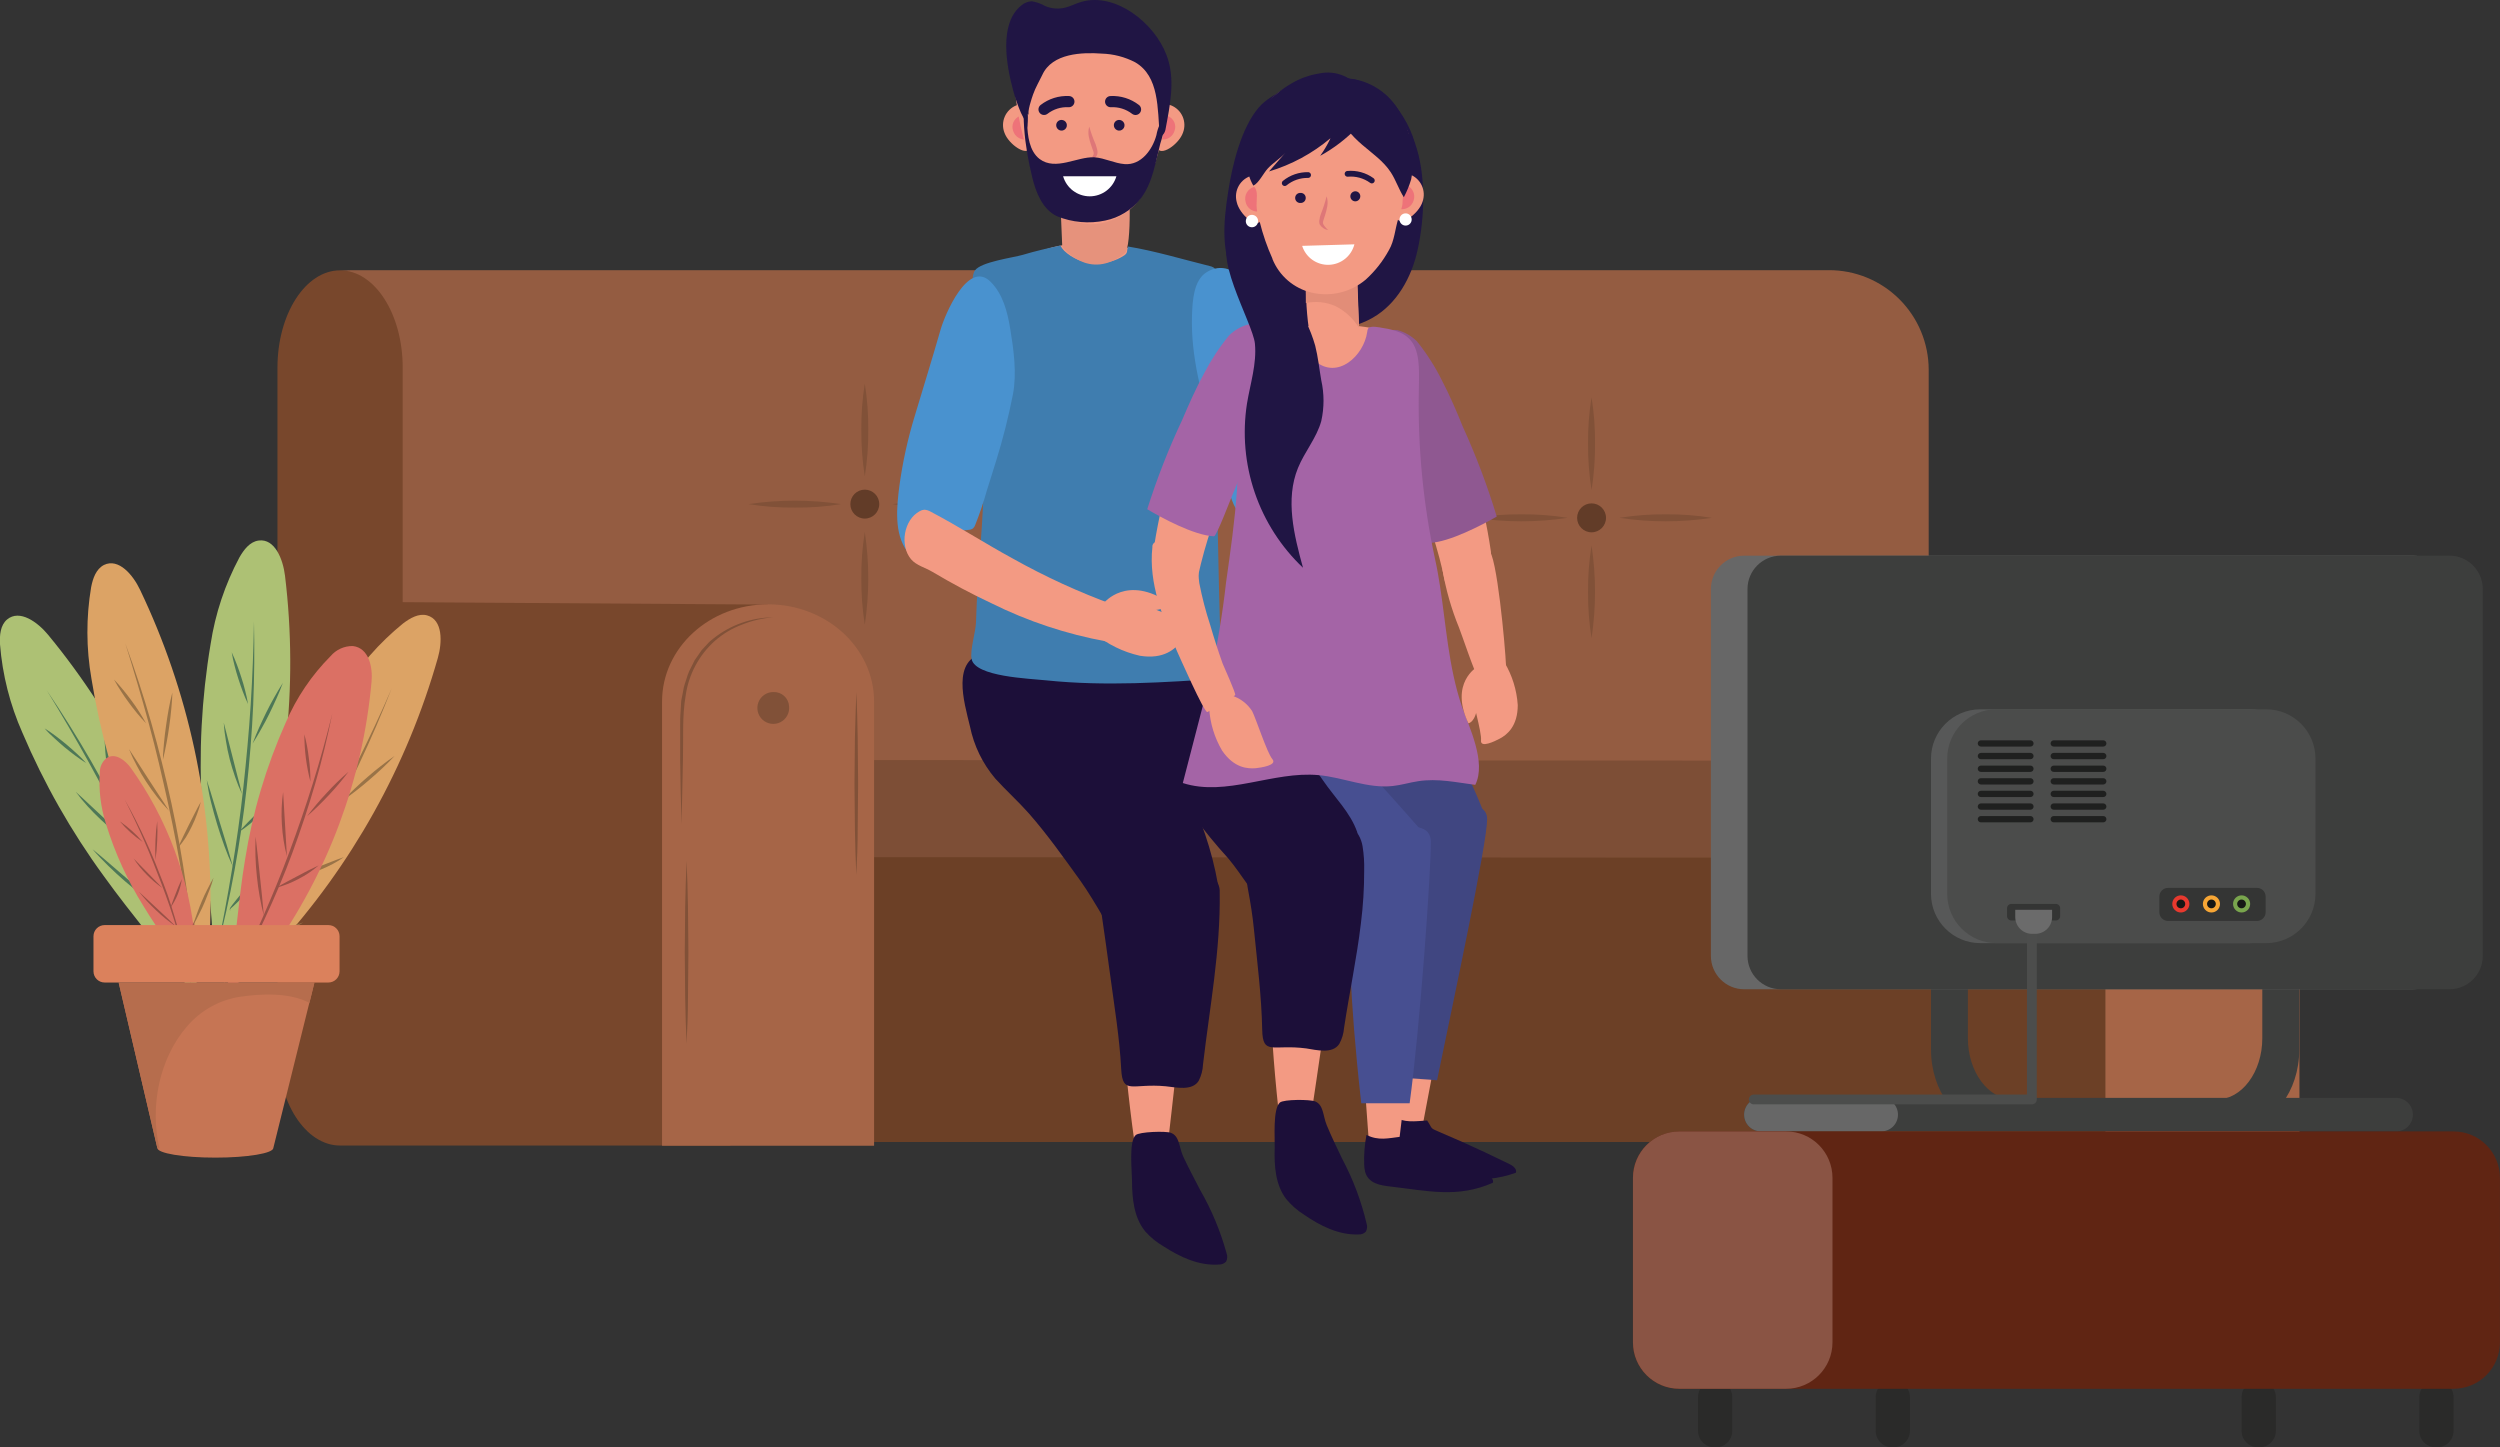 <svg width="304" height="176" viewBox="0 0 304 176" fill="none" xmlns="http://www.w3.org/2000/svg">
<rect x="0" y="0" width="304" height="176" fill="#333333" stroke="none"/>
<g clip-path="url(#clip0)">
<path d="M222.387 32.853H42.848C42.192 32.857 41.538 32.913 40.892 33.023V137.848C41.538 137.957 42.192 138.014 42.848 138.018H222.387C223.976 138.024 225.551 137.716 227.021 137.112C228.492 136.508 229.829 135.62 230.957 134.499C232.084 133.377 232.98 132.044 233.593 130.576C234.206 129.108 234.524 127.533 234.529 125.941V44.937C234.524 43.345 234.206 41.77 233.593 40.301C232.98 38.832 232.085 37.499 230.957 36.377C229.83 35.255 228.492 34.366 227.022 33.761C225.551 33.156 223.976 32.848 222.387 32.853Z" fill="#945C41"/>
<path d="M268.917 73.044L212.577 64.589V127.057C212.577 130.187 213.816 133.189 216.023 135.406C218.23 137.622 221.224 138.873 224.35 138.882H268.925L268.917 73.044Z" fill="#945C41"/>
<path d="M223.539 92.497L52.355 92.386V126.266C52.355 129.396 53.595 132.398 55.801 134.615C58.008 136.832 61.003 138.082 64.128 138.092H220.011C221.39 138.639 222.86 138.92 224.344 138.919H256.083V104.323L223.539 92.497Z" fill="#7D4E36"/>
<path d="M52.355 104.212V126.592C52.355 133.376 57.626 138.868 64.128 138.868H256.038V104.352C256.06 104.278 52.355 104.212 52.355 104.212Z" fill="#6C4026"/>
<path d="M279.613 138.846V84.833C279.613 81.703 278.374 78.701 276.167 76.484C273.96 74.267 270.966 73.017 267.84 73.007C264.708 73.007 261.704 74.253 259.489 76.471C257.275 78.689 256.03 81.697 256.03 84.833V138.846H279.613Z" fill="#A66547"/>
<path d="M193.534 64.73C194.504 64.73 195.291 63.942 195.291 62.971C195.291 61.999 194.504 61.211 193.534 61.211C192.564 61.211 191.777 61.999 191.777 62.971C191.777 63.942 192.564 64.73 193.534 64.73Z" fill="#623C28"/>
<path d="M193.534 59.585C193.234 57.721 193.091 55.834 193.106 53.946C193.087 52.057 193.23 50.171 193.534 48.307C193.832 50.171 193.973 52.058 193.955 53.946C193.973 55.834 193.832 57.721 193.534 59.585Z" fill="#815138"/>
<path d="M193.534 77.605C193.234 75.74 193.091 73.854 193.106 71.965C193.087 70.077 193.23 68.19 193.534 66.326C194.095 70.065 194.095 73.866 193.534 77.605Z" fill="#815138"/>
<path d="M196.907 62.97C198.769 62.67 200.653 62.526 202.539 62.542C204.425 62.523 206.309 62.666 208.171 62.97C204.437 63.532 200.641 63.532 196.907 62.97Z" fill="#815138"/>
<path d="M179.362 62.97C181.224 62.67 183.108 62.526 184.994 62.542C186.88 62.523 188.764 62.666 190.626 62.97C186.892 63.532 183.096 63.532 179.362 62.97Z" fill="#815138"/>
<path d="M105.16 63.059C106.13 63.059 106.917 62.272 106.917 61.3C106.917 60.329 106.13 59.541 105.16 59.541C104.19 59.541 103.403 60.329 103.403 61.3C103.403 62.272 104.19 63.059 105.16 63.059Z" fill="#623C28"/>
<path d="M105.16 57.923C104.863 56.058 104.722 54.172 104.739 52.283C104.718 50.395 104.858 48.508 105.16 46.644C105.458 48.509 105.599 50.395 105.581 52.283C105.598 54.172 105.458 56.058 105.16 57.923Z" fill="#815138"/>
<path d="M105.16 75.964C104.863 74.099 104.722 72.213 104.739 70.324C104.718 68.436 104.858 66.549 105.16 64.685C105.721 68.424 105.721 72.225 105.16 75.964Z" fill="#815138"/>
<path d="M108.503 61.3C112.237 60.739 116.033 60.739 119.767 61.3C117.905 61.606 116.021 61.747 114.135 61.721C112.249 61.743 110.365 61.602 108.503 61.3Z" fill="#815138"/>
<path d="M91.011 61.3C94.744 60.739 98.541 60.739 102.274 61.3C100.413 61.606 98.528 61.747 96.642 61.721C94.757 61.743 92.873 61.602 91.011 61.3Z" fill="#815138"/>
<path d="M48.968 73.222V44.7C48.968 38.159 45.557 32.874 41.35 32.874C37.15 32.874 33.74 38.181 33.74 44.7V126.643V127.471C33.74 134.012 37.15 139.296 41.35 139.296H88.818L93.395 73.517L48.968 73.222Z" fill="#78472C"/>
<path d="M106.289 139.319V85.313C106.289 78.794 100.517 73.488 93.394 73.488C86.279 73.488 80.507 78.765 80.507 85.313V139.319H106.289Z" fill="#A66547"/>
<path d="M95.955 85.912C95.991 86.301 95.908 86.692 95.718 87.033C95.528 87.374 95.239 87.65 94.889 87.824C94.54 87.998 94.146 88.061 93.759 88.007C93.373 87.952 93.012 87.781 92.724 87.517C92.436 87.254 92.234 86.909 92.146 86.528C92.058 86.147 92.086 85.749 92.228 85.385C92.37 85.021 92.619 84.708 92.942 84.488C93.264 84.268 93.646 84.151 94.036 84.153C94.278 84.142 94.519 84.179 94.746 84.261C94.973 84.344 95.182 84.47 95.36 84.634C95.538 84.797 95.683 84.994 95.785 85.213C95.887 85.433 95.945 85.67 95.955 85.912Z" fill="#815138"/>
<path d="M94.036 75.069C92.734 75.164 91.454 75.461 90.242 75.949C89.026 76.401 87.903 77.073 86.928 77.93C84.996 79.657 83.739 82.014 83.378 84.582C82.935 87.124 83.119 89.755 83.046 92.394C82.972 95.032 82.957 97.641 82.876 100.265C82.797 97.644 82.74 95.02 82.706 92.394C82.706 91.078 82.706 89.77 82.706 88.454C82.706 87.804 82.706 87.139 82.765 86.481L82.817 85.483C82.817 85.158 82.927 84.833 82.979 84.5L83.164 83.525C83.245 83.199 83.37 82.889 83.466 82.571C83.562 82.253 83.666 81.928 83.799 81.625L84.249 80.731L84.47 80.28C84.559 80.139 84.662 80.007 84.758 79.873L85.326 79.053C85.548 78.802 85.784 78.558 86.013 78.314C86.124 78.196 86.234 78.07 86.36 77.959L86.751 77.641C88.823 75.99 91.388 75.085 94.036 75.069Z" fill="#815138"/>
<path d="M83.488 104.663C83.577 106.518 83.621 108.358 83.658 110.228L83.71 115.793L83.658 121.359C83.658 123.214 83.584 125.054 83.488 126.924C83.4 125.069 83.355 123.229 83.318 121.359L83.267 115.793L83.318 110.228C83.355 108.373 83.407 106.518 83.488 104.663Z" fill="#815138"/>
<path d="M104.127 84.153C104.223 86.008 104.26 87.848 104.296 89.718L104.348 95.284L104.296 100.849C104.296 102.704 104.223 104.544 104.127 106.414C104.038 104.559 103.994 102.719 103.957 100.849L103.905 95.284L103.957 89.718C103.994 87.863 104.075 86.008 104.127 84.153Z" fill="#815138"/>
<path d="M25.613 78.299C26.176 74.626 27.357 71.075 29.105 67.797C29.643 66.851 30.381 65.868 31.459 65.727C33.43 65.469 34.412 68.018 34.655 69.999C36.305 83.583 34.756 97.366 30.131 110.243C29.346 112.673 27.89 114.83 25.931 116.466C25.879 110.464 24.868 104.36 24.573 98.329C24.154 91.634 24.503 84.914 25.613 78.299Z" fill="#ADC174"/>
<path d="M26.337 115.712C27.041 112.411 27.663 109.097 28.204 105.771C28.75 102.438 29.23 99.119 29.592 95.749C29.954 92.379 30.271 89.046 30.485 85.683C30.699 82.32 30.825 78.942 30.884 75.564C30.962 78.945 30.93 82.335 30.788 85.734C30.64 89.105 30.36 92.475 29.991 95.838C29.622 99.201 29.12 102.534 28.514 105.86C27.909 109.186 27.178 112.445 26.337 115.712Z" fill="#4D7757"/>
<path d="M28.322 105.395C27.931 104.559 27.584 103.709 27.274 102.845C26.964 101.98 26.669 101.108 26.403 100.228C26.137 99.349 25.893 98.454 25.665 97.56C25.436 96.666 25.273 95.764 25.141 94.848C25.436 95.72 25.694 96.599 25.96 97.479L26.757 100.11L27.562 102.734C27.82 103.628 28.086 104.508 28.322 105.395Z" fill="#4D7757"/>
<path d="M29.429 96.555C29.11 95.876 28.829 95.18 28.587 94.471C28.329 93.731 28.122 93.044 27.93 92.312C27.738 91.581 27.591 90.834 27.473 90.095C27.341 89.362 27.252 88.622 27.207 87.878C27.414 88.617 27.584 89.356 27.768 90.051L28.322 92.216L28.875 94.382C29.067 95.099 29.259 95.823 29.429 96.555Z" fill="#4D7757"/>
<path d="M30.159 85.609C29.916 85.106 29.716 84.597 29.517 84.079C29.318 83.562 29.148 83.044 28.978 82.52C28.809 81.995 28.654 81.47 28.521 80.931C28.378 80.397 28.262 79.857 28.174 79.312C28.417 79.815 28.617 80.325 28.816 80.842C29.015 81.359 29.185 81.877 29.355 82.401C29.525 82.926 29.68 83.451 29.812 83.983C29.945 84.515 30.078 85.055 30.159 85.609Z" fill="#4D7757"/>
<path d="M30.714 90.42C30.95 89.77 31.216 89.134 31.496 88.506C31.777 87.878 32.072 87.257 32.375 86.636C32.677 86.015 33.002 85.409 33.342 84.81C33.681 84.212 34.021 83.613 34.397 83.037C34.168 83.687 33.895 84.323 33.615 84.951C33.334 85.579 33.039 86.2 32.736 86.821C32.434 87.442 32.109 88.04 31.769 88.639C31.43 89.238 31.098 89.844 30.714 90.42Z" fill="#4D7757"/>
<path d="M29.016 101.174C29.363 100.782 29.754 100.435 30.093 100.043L31.186 98.934L32.293 97.848C32.669 97.486 33.031 97.109 33.437 96.776C33.162 97.224 32.856 97.651 32.522 98.055C32.19 98.462 31.837 98.851 31.466 99.223C31.097 99.591 30.707 99.939 30.3 100.265C29.897 100.602 29.467 100.906 29.016 101.174Z" fill="#4D7757"/>
<path d="M28.049 110.745C27.975 110.745 27.931 110.657 27.938 110.59C27.94 110.517 27.96 110.446 27.997 110.383L28.233 110.051L28.721 109.43C29.046 109.009 29.392 108.617 29.747 108.218C30.101 107.819 30.485 107.479 30.839 107.08C31.193 106.68 31.577 106.34 32.005 106.008C31.717 106.451 31.393 106.873 31.068 107.286C30.743 107.7 30.389 108.092 30.042 108.491C29.695 108.89 29.304 109.267 28.95 109.637L28.381 110.184L28.086 110.442C28.005 110.516 27.894 110.686 28.049 110.745Z" fill="#4D7757"/>
<path d="M2.724 89.098C1.215 85.693 0.294 82.057 0 78.344C-0.059 77.257 0.037 76.023 0.864 75.328C2.392 74.05 4.592 75.661 5.854 77.198C14.556 87.752 20.669 100.201 23.701 113.547C24.347 116.017 24.283 118.62 23.517 121.056C20.232 116.03 16.136 111.448 12.607 106.511C8.659 101.104 5.343 95.261 2.724 89.098Z" fill="#ADC174"/>
<path d="M23.458 120.228C22.277 117.064 21.02 113.936 19.686 110.841C18.358 107.744 16.962 104.67 15.464 101.654C13.966 98.639 12.423 95.638 10.792 92.689C9.161 89.74 7.463 86.828 5.691 83.953C7.581 86.747 9.372 89.607 11.065 92.534C12.755 95.49 14.327 98.447 15.826 101.477C17.324 104.507 18.697 107.589 19.974 110.723C21.251 113.857 22.417 117.02 23.458 120.228Z" fill="#4D7757"/>
<path d="M19.59 110.457C18.808 109.969 18.062 109.43 17.331 108.875C16.601 108.321 15.855 107.737 15.184 107.146C14.512 106.555 13.803 105.926 13.154 105.276C12.504 104.625 11.855 103.975 11.257 103.273C11.995 103.857 12.667 104.456 13.361 105.047L15.442 106.843L17.523 108.646C18.21 109.237 18.911 109.836 19.59 110.457Z" fill="#4D7757"/>
<path d="M15.759 102.416C15.125 102.017 14.514 101.583 13.929 101.115C13.331 100.657 12.77 100.161 12.224 99.637C11.678 99.112 11.146 98.594 10.644 98.033C10.139 97.479 9.664 96.899 9.22 96.296C9.781 96.791 10.319 97.308 10.866 97.818L12.497 99.341L14.128 100.863C14.674 101.388 15.221 101.891 15.759 102.416Z" fill="#4D7757"/>
<path d="M10.489 92.8C10.009 92.505 9.567 92.187 9.124 91.862C8.681 91.537 8.253 91.189 7.825 90.842C7.397 90.494 6.991 90.103 6.592 89.748C6.193 89.393 5.795 89.009 5.426 88.573C5.898 88.861 6.348 89.179 6.791 89.511C7.234 89.844 7.662 90.184 8.083 90.531C8.504 90.879 8.924 91.27 9.323 91.625C9.722 91.98 10.12 92.386 10.489 92.8Z" fill="#4D7757"/>
<path d="M13.537 96.555C13.389 95.882 13.279 95.202 13.168 94.522C13.057 93.842 12.983 93.155 12.91 92.475C12.836 91.795 12.77 91.1 12.74 90.413C12.71 89.725 12.659 89.038 12.674 88.343C12.829 89.023 12.939 89.703 13.043 90.383C13.146 91.063 13.227 91.743 13.308 92.43C13.389 93.118 13.441 93.798 13.478 94.485C13.515 95.172 13.552 95.86 13.537 96.555Z" fill="#4D7757"/>
<path d="M17.899 106.533C17.981 106.008 18.091 105.505 18.195 104.995L18.519 103.473L18.866 101.958C18.992 101.455 19.102 100.945 19.25 100.479C19.265 100.985 19.245 101.492 19.191 101.995C19.129 102.516 19.04 103.034 18.925 103.547C18.813 104.047 18.673 104.541 18.505 105.025C18.338 105.541 18.136 106.045 17.899 106.533Z" fill="#4D7757"/>
<path d="M22.218 115.128C22.159 115.18 22.07 115.128 22.041 115.054C22.002 114.992 21.982 114.92 21.981 114.847V114.448L22.055 113.657C22.107 113.133 22.188 112.608 22.269 112.083C22.351 111.558 22.454 111.048 22.572 110.531C22.69 110.014 22.816 109.504 22.985 109.001C22.985 109.533 22.934 110.058 22.875 110.583C22.816 111.107 22.749 111.632 22.668 112.15C22.587 112.667 22.483 113.192 22.358 113.709L22.173 114.448L22.07 114.825C22.07 114.951 22.07 115.15 22.218 115.128Z" fill="#4D7757"/>
<path d="M11.116 82.505C10.478 78.838 10.465 75.089 11.079 71.418C11.286 70.347 11.67 69.201 12.644 68.698C14.43 67.826 16.187 69.925 17.036 71.729C22.933 84.072 25.861 97.627 25.583 111.307C25.623 113.868 24.943 116.388 23.62 118.58C21.657 112.904 18.756 107.442 16.549 101.817C14.005 95.609 12.183 89.129 11.116 82.505Z" fill="#DCA365"/>
<path d="M23.724 117.73C23.34 114.382 22.867 111.078 22.329 107.708C21.79 104.338 21.177 101.056 20.454 97.775C19.73 94.493 18.978 91.204 18.084 87.945C17.191 84.685 16.239 81.448 15.235 78.233C16.402 81.406 17.45 84.609 18.38 87.841C19.31 91.086 20.122 94.367 20.845 97.671C21.568 100.975 22.151 104.323 22.631 107.641C23.111 110.96 23.48 114.367 23.724 117.73Z" fill="#997347"/>
<path d="M22.32 107.316C21.686 106.651 21.095 105.949 20.512 105.239C19.929 104.53 19.383 103.761 18.851 103.022C18.32 102.283 17.811 101.544 17.331 100.716C16.851 99.888 16.386 99.142 15.973 98.314C16.526 99.053 17.058 99.792 17.589 100.531L19.176 102.749L20.756 104.966C21.287 105.801 21.819 106.547 22.32 107.316Z" fill="#997347"/>
<path d="M20.55 98.587C20.026 98.046 19.533 97.476 19.073 96.88C18.608 96.289 18.18 95.675 17.767 95.047C17.354 94.419 16.977 93.776 16.645 93.125C16.285 92.468 15.965 91.789 15.685 91.093C16.106 91.714 16.505 92.342 16.911 92.97L18.121 94.847L19.339 96.717C19.745 97.323 20.159 97.944 20.55 98.587Z" fill="#997347"/>
<path d="M17.76 87.952C17.368 87.56 17.021 87.139 16.66 86.718C16.298 86.296 15.981 85.853 15.649 85.409C15.316 84.966 15.006 84.515 14.711 84.049C14.416 83.584 14.121 83.126 13.862 82.63C14.254 83.022 14.6 83.443 14.962 83.872C15.324 84.301 15.641 84.729 15.973 85.173C16.305 85.616 16.616 86.067 16.911 86.533C17.206 86.998 17.501 87.486 17.76 87.952Z" fill="#997347"/>
<path d="M19.811 92.386C19.811 91.692 19.885 91.004 19.944 90.317C20.003 89.629 20.092 88.95 20.188 88.269C20.284 87.59 20.387 86.91 20.513 86.23C20.638 85.55 20.779 84.877 20.956 84.212C20.956 84.899 20.882 85.587 20.823 86.274C20.764 86.961 20.675 87.641 20.579 88.321C20.483 89.001 20.38 89.689 20.247 90.361C20.114 91.034 19.989 91.692 19.811 92.386Z" fill="#997347"/>
<path d="M21.635 103.096C21.841 102.615 22.07 102.142 22.292 101.677L22.978 100.28L23.679 98.898C23.916 98.432 24.152 97.966 24.418 97.516C24.301 98.019 24.148 98.513 23.96 98.994C23.78 99.498 23.57 99.992 23.332 100.472C23.109 100.937 22.863 101.391 22.594 101.832C22.305 102.275 21.984 102.698 21.635 103.096Z" fill="#997347"/>
<path d="M23.753 112.482C23.679 112.519 23.605 112.438 23.59 112.371C23.575 112.301 23.575 112.228 23.59 112.157L23.708 111.765L23.974 111.026C24.144 110.531 24.351 110.043 24.557 109.548C24.764 109.053 24.985 108.587 25.229 108.114C25.473 107.641 25.709 107.175 25.967 106.725C25.834 107.242 25.657 107.745 25.48 108.203C25.303 108.661 25.096 109.186 24.897 109.681C24.698 110.176 24.469 110.642 24.225 111.115L23.856 111.854L23.664 112.194C23.62 112.275 23.62 112.467 23.753 112.482Z" fill="#997347"/>
<path d="M41.705 84.16C43.646 80.992 46.109 78.175 48.99 75.83C49.853 75.173 50.916 74.544 51.942 74.833C53.861 75.365 53.787 78.099 53.241 80.006C49.505 93.17 42.746 105.276 33.504 115.357C31.838 117.291 29.661 118.715 27.223 119.466C29.496 113.908 30.913 107.892 32.987 102.216C35.196 95.884 38.12 89.826 41.705 84.16Z" fill="#DCA365"/>
<path d="M27.901 118.934C29.825 116.165 31.683 113.352 33.474 110.494C35.26 107.634 36.995 104.744 38.641 101.795C40.287 98.846 41.859 95.882 43.358 92.852C44.856 89.822 46.31 86.776 47.639 83.687C46.413 86.835 45.077 89.935 43.631 92.985C42.176 96.037 40.597 99.038 38.973 101.994C37.349 104.951 35.578 107.833 33.733 110.656C31.887 113.48 29.946 116.251 27.901 118.934Z" fill="#997347"/>
<path d="M33.733 110.191C33.688 109.275 33.733 108.351 33.733 107.434C33.733 106.518 33.843 105.594 33.939 104.685C34.035 103.776 34.161 102.852 34.316 101.95C34.471 101.049 34.655 100.139 34.884 99.245C34.818 100.169 34.714 101.078 34.626 101.987L34.338 104.722L34.035 107.456C33.954 108.366 33.858 109.282 33.733 110.191Z" fill="#997347"/>
<path d="M38.168 102.468C38.125 101.729 38.125 100.989 38.168 100.25C38.212 99.511 38.301 98.772 38.404 98.033C38.508 97.294 38.648 96.555 38.825 95.816C38.995 95.085 39.204 94.365 39.452 93.658C39.356 94.397 39.238 95.136 39.128 95.875L38.803 98.092L38.478 100.31C38.382 100.99 38.294 101.729 38.168 102.468Z" fill="#997347"/>
<path d="M43.077 92.66C43.077 92.106 43.077 91.559 43.077 91.004C43.077 90.45 43.136 89.903 43.181 89.356C43.225 88.809 43.291 88.262 43.38 87.715C43.468 87.168 43.55 86.629 43.682 86.089C43.682 86.644 43.682 87.198 43.682 87.745C43.682 88.292 43.623 88.846 43.55 89.43C43.476 90.014 43.446 90.524 43.358 91.071C43.269 91.618 43.21 92.12 43.077 92.66Z" fill="#997347"/>
<path d="M41.719 97.316C42.191 96.806 42.686 96.326 43.195 95.838C43.704 95.35 44.206 94.907 44.723 94.456C45.24 94.005 45.778 93.569 46.317 93.148C46.856 92.727 47.41 92.305 47.985 91.921C47.52 92.431 47.018 92.911 46.509 93.399C46 93.887 45.49 94.323 44.974 94.774C44.457 95.225 43.926 95.668 43.38 96.089C42.833 96.511 42.294 96.932 41.719 97.316Z" fill="#997347"/>
<path d="M35.998 106.569C36.47 106.34 36.95 106.148 37.43 105.941L38.862 105.35L40.338 104.773C40.818 104.589 41.305 104.397 41.814 104.227C41.387 104.535 40.938 104.811 40.471 105.054C40.011 105.301 39.538 105.523 39.054 105.72C38.572 105.918 38.079 106.088 37.578 106.229C37.061 106.386 36.533 106.5 35.998 106.569Z" fill="#997347"/>
<path d="M31.385 115.018C31.311 115.018 31.311 114.884 31.341 114.825C31.377 114.761 31.424 114.703 31.481 114.655L31.82 114.448L32.514 114.057C32.972 113.798 33.452 113.569 33.924 113.318C34.397 113.066 34.884 112.882 35.4 112.689C35.883 112.488 36.376 112.31 36.877 112.157C36.434 112.453 35.976 112.712 35.511 112.97C35.046 113.229 34.574 113.451 34.101 113.709C33.629 113.968 33.142 114.153 32.625 114.345L31.887 114.626L31.511 114.759C31.451 114.796 31.289 114.907 31.385 115.018Z" fill="#997347"/>
<path d="M34.751 87.856C36.043 84.842 37.894 82.101 40.206 79.778C40.538 79.388 40.953 79.076 41.42 78.865C41.887 78.654 42.395 78.549 42.907 78.558C44.878 78.787 45.343 81.167 45.181 82.889C44.113 94.783 39.871 106.171 32.898 115.86C31.59 117.79 29.741 119.289 27.584 120.169C28.706 115.084 28.92 109.703 29.798 104.537C30.707 98.782 32.372 93.173 34.751 87.856Z" fill="#DB7064"/>
<path d="M28.13 119.622C29.454 117.005 30.708 114.357 31.894 111.677C33.075 108.994 34.197 106.281 35.208 103.547C36.22 100.812 37.179 98.033 38.05 95.232C38.921 92.431 39.703 89.6 40.412 86.754C39.836 89.637 39.14 92.49 38.323 95.313C37.511 98.136 36.574 100.923 35.563 103.68C34.551 106.436 33.393 109.141 32.153 111.81C30.913 114.478 29.577 117.072 28.13 119.622Z" fill="#995147"/>
<path d="M32.086 111.359C31.683 109.791 31.399 108.195 31.237 106.584C31.06 104.975 31.009 103.354 31.082 101.736C31.282 103.34 31.437 104.944 31.606 106.547C31.776 108.151 31.953 109.74 32.086 111.359Z" fill="#995147"/>
<path d="M34.891 104.138C34.558 102.866 34.353 101.563 34.278 100.25C34.191 98.936 34.24 97.615 34.426 96.311L34.891 104.138Z" fill="#995147"/>
<path d="M37.748 95.055C37.256 93.173 37.008 91.235 37.01 89.29C37.262 90.228 37.442 91.184 37.549 92.15C37.685 93.112 37.752 94.083 37.748 95.055Z" fill="#995147"/>
<path d="M37.342 99.252C38.082 98.264 38.878 97.319 39.726 96.422C40.56 95.51 41.447 94.649 42.383 93.842C41.643 94.83 40.847 95.775 39.999 96.673C39.159 97.579 38.272 98.44 37.342 99.252Z" fill="#995147"/>
<path d="M33.585 107.952C34.426 107.442 35.29 107.006 36.146 106.548C37.002 106.089 37.859 105.638 38.752 105.232C38.008 105.875 37.191 106.426 36.316 106.873C35.45 107.336 34.533 107.698 33.585 107.952Z" fill="#995147"/>
<path d="M30.75 115.816C30.734 115.811 30.719 115.803 30.707 115.791C30.694 115.78 30.684 115.767 30.677 115.751C30.67 115.736 30.666 115.719 30.666 115.702C30.666 115.685 30.67 115.668 30.677 115.653C30.697 115.587 30.736 115.529 30.788 115.483L31.083 115.254L31.688 114.833C32.087 114.552 32.507 114.301 32.921 114.042C33.759 113.535 34.632 113.088 35.533 112.704C34.767 113.315 33.958 113.871 33.112 114.367C32.692 114.611 32.271 114.862 31.836 115.106L31.179 115.431L30.846 115.587C30.765 115.609 30.632 115.734 30.75 115.816Z" fill="#995147"/>
<path d="M12.873 100.139C12.239 98.132 11.989 96.024 12.135 93.924C12.133 93.595 12.203 93.271 12.341 92.973C12.478 92.675 12.681 92.412 12.932 92.202C13.988 91.463 15.213 92.445 15.885 93.347C20.349 99.572 23.061 106.882 23.738 114.515C23.921 115.997 23.665 117.501 23 118.838C21.413 115.882 19.258 113.199 17.531 110.317C15.534 107.146 13.968 103.724 12.873 100.139Z" fill="#DB7064"/>
<path d="M22.963 118.351C22.513 116.518 22.011 114.707 21.487 112.904C20.963 111.1 20.335 109.319 19.671 107.56C19.007 105.801 18.32 104.049 17.567 102.327C16.814 100.605 16.01 98.898 15.161 97.22C16.091 98.861 16.947 100.539 17.73 102.253C18.52 103.961 19.206 105.712 19.892 107.479C20.579 109.245 21.118 111.049 21.634 112.859C22.151 114.67 22.601 116.503 22.963 118.351Z" fill="#995147"/>
<path d="M21.405 112.675C20.553 112.081 19.746 111.424 18.992 110.709C18.234 110 17.528 109.237 16.881 108.425C17.656 109.112 18.394 109.836 19.154 110.531C19.915 111.226 20.667 111.935 21.405 112.675Z" fill="#995147"/>
<path d="M19.76 107.989C19.067 107.508 18.422 106.961 17.834 106.355C17.237 105.753 16.703 105.092 16.239 104.382L19.76 107.989Z" fill="#995147"/>
<path d="M17.346 102.379C16.83 102.024 16.337 101.636 15.869 101.219C15.405 100.802 14.971 100.352 14.57 99.874C15.086 100.229 15.579 100.616 16.047 101.034C16.511 101.451 16.945 101.9 17.346 102.379Z" fill="#995147"/>
<path d="M18.904 104.581C18.863 103.791 18.863 102.999 18.904 102.209C18.93 101.417 19.002 100.627 19.117 99.844C19.158 100.634 19.158 101.426 19.117 102.216C19.09 103.008 19.019 103.798 18.904 104.581Z" fill="#995147"/>
<path d="M20.727 110.383C20.919 109.784 21.162 109.215 21.376 108.631C21.59 108.048 21.826 107.471 22.114 106.895C22.022 107.52 21.859 108.132 21.627 108.72C21.391 109.307 21.089 109.865 20.727 110.383Z" fill="#995147"/>
<path d="M22.646 115.394C22.543 115.438 22.506 115.291 22.521 115.217L22.572 114.988L22.691 114.529C22.764 114.226 22.868 113.923 22.956 113.628C23.162 113.027 23.408 112.442 23.694 111.876C23.576 112.495 23.416 113.105 23.215 113.702C23.104 113.997 23.008 114.293 22.89 114.588L22.713 115.025L22.617 115.231C22.565 115.298 22.55 115.409 22.646 115.394Z" fill="#995147"/>
<path d="M39.932 112.49H12.725C11.975 112.49 11.367 113.099 11.367 113.85V118.114C11.367 118.865 11.975 119.474 12.725 119.474H39.932C40.682 119.474 41.29 118.865 41.29 118.114V113.85C41.29 113.099 40.682 112.49 39.932 112.49Z" fill="#DB815C"/>
<path d="M14.431 119.474L19.133 139.592C19.133 140.243 22.292 140.767 26.181 140.767C30.071 140.767 33.238 140.243 33.238 139.592L38.227 119.474H14.431Z" fill="#C67554"/>
<path d="M22.764 124.788C24.405 122.868 26.677 121.6 29.171 121.211C31.739 120.834 35.164 120.656 37.63 121.95L38.235 119.503H14.431L19.133 139.621H19.391C18.202 134.588 19.354 128.698 22.764 124.788Z" fill="#B66D4D"/>
<path d="M177.842 103.384C177.842 103.384 178.617 107.708 172.971 136.968C172.233 140.745 169.642 138.446 169.642 138.446C169.642 138.446 169.369 107.952 169.952 103.983C170.535 100.014 177.842 103.384 177.842 103.384Z" fill="#F39A83"/>
<path d="M174.749 131.359C176.624 122.209 180.861 102.482 180.839 99.578C180.802 95.564 169.767 99.829 169.767 99.829C169.767 99.829 167.914 105.091 169.029 130.937L174.749 131.359Z" fill="#404681"/>
<path d="M166.815 81.595C175.488 85.587 179.466 96.488 180.396 98.713C181.326 100.937 173.93 103.339 173.93 103.339C173.93 103.339 154.791 93.96 154.37 92.209C153.95 90.457 164.874 80.701 166.815 81.595Z" fill="#404681"/>
<path d="M150.465 99.297C157.389 106.325 168.689 109.178 171.199 109.363C173.708 109.548 173.494 101.751 173.494 101.751C173.494 101.751 158.422 84.338 156.518 84.485C154.613 84.633 148.915 97.73 150.465 99.297Z" fill="#474F91"/>
<path d="M180.632 140.147C181.616 140.61 182.601 141.083 183.585 141.566C184.006 141.773 184.507 142.187 184.323 142.608C179.894 144.204 176.314 143.029 171.9 142.216C170.66 141.987 169.236 141.662 168.948 140.235C168.891 139.936 168.872 139.631 168.889 139.326C168.927 138.118 169.103 136.918 169.413 135.749C170.793 136.584 172.048 136.34 173.539 136.252C174.233 137.279 173.827 137.139 174.964 137.619C176.863 138.422 178.753 139.265 180.632 140.147Z" fill="#1C0F39"/>
<path d="M172.631 105.261C172.631 105.261 173.731 109.637 169.981 140.035C169.501 143.96 166.674 141.743 166.674 141.743C166.674 141.743 164.261 110.501 164.6 106.429C164.94 102.357 172.631 105.261 172.631 105.261Z" fill="#F39A83"/>
<path d="M171.413 134.16C172.704 124.648 174.011 105.971 173.989 102.379C173.989 98.255 165.131 102.379 165.131 102.379C165.131 102.379 162.548 107.715 165.53 134.16H171.413Z" fill="#474F91"/>
<path d="M177.687 141.624C178.713 142.016 179.731 142.423 180.742 142.837C181.178 143.014 181.702 143.391 181.525 143.827C177.229 145.726 173.561 144.795 169.095 144.285C167.848 144.145 166.401 143.916 166.002 142.511C165.93 142.216 165.89 141.914 165.884 141.61C165.841 140.401 165.935 139.191 166.165 138.003C167.597 138.742 168.829 138.409 170.32 138.225C171.058 139.193 170.667 139.089 171.833 139.488C173.797 140.161 175.745 140.878 177.687 141.624Z" fill="#1C0F39"/>
<path d="M155.617 105.217C155.617 105.217 153.004 112.039 155.455 134.921C155.787 137.981 159.396 135.912 159.396 135.912C159.396 135.912 163.825 106.703 163.574 103.502C163.323 100.302 155.617 105.217 155.617 105.217Z" fill="#F39A83"/>
<path d="M163.227 140.945C164.543 143.423 165.536 146.061 166.179 148.794C166.234 148.957 166.252 149.129 166.235 149.3C166.217 149.471 166.163 149.636 166.076 149.784C165.958 149.898 165.818 149.986 165.664 150.042C165.51 150.098 165.346 150.121 165.183 150.109C162.777 150.198 160.503 149.045 158.54 147.685C157.735 147.175 157.015 146.542 156.407 145.808C155.085 144.086 154.93 141.75 155.004 139.585C155.041 138.454 154.753 134.855 155.632 134.071C156.089 133.665 159.322 133.679 159.927 133.931C160.961 134.367 160.85 135.638 161.33 136.821C161.906 138.21 162.57 139.577 163.227 140.945Z" fill="#1C0F39"/>
<path d="M133.673 84.996C133.404 84.461 133.334 83.848 133.474 83.266C134.035 81.958 137.681 81.241 138.899 80.945C141.622 80.295 144.191 79.896 146.811 78.832C147.387 78.595 151.152 83.17 151.698 83.695C153.241 85.294 154.692 86.98 156.045 88.743C157.684 90.753 159.426 92.771 160.88 94.9C162.334 97.028 164.194 98.787 165.028 101.16C165.054 101.241 165.054 101.329 165.028 101.411C164.777 102.335 161.862 102.741 161.116 103.052C159.623 103.641 158.239 104.476 157.02 105.52C155.543 106.836 154.909 108.477 153.787 109.955C152.17 108.573 151.07 106.437 149.358 104.382C147.854 102.735 146.44 101.008 145.121 99.208C142.516 95.217 138.286 92.49 135.651 88.492C134.883 87.392 134.22 86.221 133.673 84.996Z" fill="#1C0F39"/>
<path d="M137.12 106.429C137.12 106.429 134.758 116.134 137.961 138.949C138.39 141.994 141.932 139.807 141.932 139.807C141.932 139.807 145.365 110.472 145.033 107.287C144.7 104.101 137.12 106.429 137.12 106.429Z" fill="#F39A83"/>
<path d="M145.926 144.677C147.328 147.111 148.415 149.713 149.159 152.423C149.217 152.583 149.241 152.754 149.23 152.925C149.218 153.095 149.171 153.262 149.093 153.413C148.978 153.531 148.84 153.624 148.688 153.685C148.535 153.746 148.371 153.774 148.207 153.768C145.808 153.938 143.498 152.866 141.475 151.55C140.645 151.069 139.897 150.458 139.261 149.74C137.881 148.062 137.659 145.734 137.652 143.561C137.652 142.437 137.246 138.845 138.095 138.032C138.537 137.619 141.785 137.515 142.383 137.752C143.431 138.151 143.357 139.429 143.859 140.59C144.516 141.987 145.225 143.332 145.926 144.677Z" fill="#1C0F39"/>
<path d="M125.125 98.927C123.819 97.449 122.357 96.141 121.029 94.678C119.487 92.859 118.428 90.681 117.951 88.344C117.213 85.291 115.67 80.214 119.73 79.371C122.343 78.817 125.066 79.593 127.687 79.755C129.163 79.844 130.211 74.301 131.68 74.671C133.71 75.188 136.529 83.007 137.777 84.87C142.464 91.862 146.634 99.075 148.11 107.575C146.819 108.107 144.811 107.752 143.364 108.092C140.802 108.684 138.4 109.827 136.323 111.44C135.127 112.372 134.846 112.778 134.241 111.684C133.429 110.295 132.315 108.41 131.377 107.102C129.37 104.323 127.391 101.514 125.125 98.927Z" fill="#1C0F39"/>
<path d="M165.693 102.933C165.848 103.911 165.912 104.9 165.884 105.89C165.888 108.027 165.755 110.162 165.486 112.283C164.977 116.54 164.083 120.738 163.441 124.973C163.389 125.662 163.19 126.333 162.858 126.939C162.031 128.203 160.075 127.678 158.828 127.486C154.754 126.954 153.551 128.41 153.484 125.209C153.403 121.122 152.879 117.013 152.473 112.955C152.318 111.396 152.074 109.851 151.786 108.314C151.518 106.931 151.464 105.515 151.624 104.116C151.652 103.265 151.877 102.433 152.281 101.684C153.558 99.622 157.012 99.075 159.204 99.001C161.048 98.917 162.867 99.453 164.371 100.524C165.079 101.148 165.546 102 165.693 102.933Z" fill="#1C0F39"/>
<path d="M148.052 107.346C148.073 107.37 148.09 107.397 148.103 107.427C148.267 107.778 148.341 108.164 148.317 108.55C148.421 115.579 147.099 122.482 146.287 129.43C146.258 130.119 146.082 130.795 145.771 131.411C144.988 132.704 143.01 132.216 141.755 132.091C137.666 131.699 136.507 133.199 136.338 129.999C136.138 126.141 135.489 122.275 134.98 118.454C134.647 116.015 134.315 113.576 133.954 111.137C133.555 108.447 133.481 106.651 136.367 105.38C139.947 103.798 144.058 104.788 147.291 106.71C147.588 106.863 147.848 107.08 148.052 107.346Z" fill="#1C0F39"/>
<path d="M145.409 71.81L122.343 71.692C122.077 61.174 120.173 35.942 122.225 33.562C127.724 27.191 139.032 29.512 144.369 33.133C146.428 34.486 145.077 60.856 145.409 71.81Z" fill="#F39A83"/>
<path d="M148.361 76.688C148.472 80.058 148.597 82.512 148.723 82.497C141.585 82.985 134.396 83.473 127.258 82.734C125.111 82.504 118.608 82.297 118.15 80.154C117.921 79.068 118.645 76.88 118.682 75.668C118.859 69.393 119.663 63.103 119.663 56.821C119.848 53.599 120.032 50.376 119.922 47.154C119.84 44.707 119.575 42.276 119.427 39.837C119.331 38.262 117.597 34.212 118.563 32.874C119.302 31.84 123.199 31.33 124.365 30.99C125.841 30.546 127.406 30.184 128.941 29.852C129.065 30.083 129.219 30.297 129.399 30.487C130.392 31.439 131.715 31.969 133.09 31.965C134.375 32.087 135.663 31.76 136.736 31.041C137.186 30.709 136.979 30.472 137.171 29.977C140.493 30.524 143.814 31.537 147.069 32.342C147.231 32.375 147.387 32.43 147.534 32.505C147.711 32.629 147.851 32.798 147.942 32.994C148.032 33.19 148.07 33.406 148.051 33.621C148.007 34.05 147.902 34.47 147.741 34.87C147.25 36.684 146.948 38.544 146.841 40.421C146.524 42.778 146.524 45.166 146.841 47.523C147.409 50.812 147.667 54.175 147.911 57.523C147.985 58.898 148.162 69.748 148.361 76.688Z" fill="#3F7DAF"/>
<path d="M143.852 16.127C143.379 17.531 141.054 19.187 140.685 17.893C140.464 17.095 140.597 16.223 141.069 14.819C141.542 13.414 141.113 12.38 142.39 12.808C143.022 13.056 143.531 13.544 143.805 14.166C144.078 14.788 144.095 15.493 143.852 16.127Z" fill="#F39A83"/>
<path d="M142.006 14.109H141.94C141.438 14.545 141.549 15.624 141.46 16.223C141.416 16.481 141.364 16.725 141.298 16.962C141.631 16.987 141.962 16.898 142.239 16.71C142.515 16.522 142.719 16.246 142.818 15.927C142.951 15.578 142.939 15.191 142.787 14.85C142.635 14.509 142.354 14.243 142.006 14.109Z" fill="#EE7379"/>
<path d="M122.144 16.149C122.631 17.546 124.971 19.187 125.325 17.879C125.547 17.088 125.406 16.216 124.919 14.811C124.432 13.407 124.853 12.372 123.576 12.816C122.947 13.071 122.444 13.564 122.175 14.188C121.907 14.812 121.896 15.517 122.144 16.149Z" fill="#F39A83"/>
<path d="M124.003 14.109H124.07C124.579 14.545 124.476 15.624 124.572 16.223C124.616 16.474 124.668 16.725 124.734 16.962C124.401 16.989 124.068 16.902 123.791 16.716C123.513 16.529 123.307 16.254 123.206 15.934C123.073 15.586 123.082 15.2 123.231 14.858C123.38 14.516 123.658 14.247 124.003 14.109Z" fill="#EE7379"/>
<path d="M136.759 20.776C134.884 19.009 128.816 21.515 128.816 21.515L129.171 30.022C129.171 30.022 132.433 34.323 136.803 30.761C137.6 30.118 137.541 21.507 136.759 20.776Z" fill="#E6927C"/>
<path d="M139.423 22.675C138.996 23.713 138.337 24.64 137.498 25.386C136.659 26.131 135.662 26.675 134.581 26.977C133.526 27.307 132.401 27.349 131.324 27.098C130.247 26.847 129.256 26.313 128.455 25.55C126.063 23.185 125.259 19.467 124.882 18.248C124.269 16.285 123.827 14.272 123.561 12.232C123.428 11.204 123.34 10.184 123.295 9.157C123.223 8.332 123.454 7.51 123.945 6.844C125.709 3.976 128.905 3.045 132.197 2.557C133.973 2.339 135.774 2.571 137.438 3.23C138.604 3.666 139.6 3.969 140.139 5.077C142.811 10.65 141.756 17.05 139.423 22.675Z" fill="#F39A83"/>
<path d="M128.433 15.225C128.431 15.354 128.468 15.48 128.539 15.588C128.609 15.696 128.71 15.781 128.828 15.831C128.947 15.882 129.078 15.896 129.204 15.871C129.331 15.847 129.447 15.786 129.539 15.695C129.63 15.604 129.693 15.489 129.719 15.362C129.744 15.236 129.732 15.105 129.683 14.985C129.634 14.866 129.551 14.764 129.444 14.692C129.337 14.62 129.211 14.582 129.082 14.582C128.997 14.581 128.913 14.597 128.834 14.629C128.755 14.661 128.684 14.708 128.623 14.768C128.563 14.828 128.515 14.899 128.482 14.977C128.45 15.056 128.433 15.14 128.433 15.225Z" fill="#201544"/>
<path d="M135.444 15.225C135.443 15.354 135.48 15.481 135.551 15.589C135.622 15.697 135.723 15.782 135.842 15.832C135.961 15.882 136.092 15.896 136.219 15.871C136.345 15.846 136.462 15.784 136.553 15.692C136.644 15.601 136.706 15.484 136.731 15.357C136.756 15.231 136.743 15.099 136.693 14.98C136.642 14.861 136.558 14.759 136.45 14.689C136.342 14.618 136.216 14.581 136.087 14.582C135.916 14.582 135.753 14.65 135.632 14.77C135.512 14.891 135.444 15.055 135.444 15.225Z" fill="#201544"/>
<path d="M138.08 13.304C137.216 12.637 136.143 12.301 135.054 12.358" stroke="#201544" stroke-width="1.36" stroke-linecap="round" stroke-linejoin="round"/>
<path d="M126.956 13.303C127.817 12.636 128.888 12.3 129.975 12.357" stroke="#201544" stroke-width="1.36" stroke-linecap="round" stroke-linejoin="round"/>
<path d="M132.455 15.402C132.666 16.141 132.928 16.865 133.237 17.568C133.296 17.753 133.355 17.945 133.407 18.144C133.479 18.373 133.479 18.618 133.407 18.846C133.309 19.055 133.149 19.228 132.95 19.342C132.773 19.45 132.581 19.532 132.381 19.586C132.521 19.451 132.649 19.305 132.765 19.149C132.876 19.027 132.957 18.88 133.001 18.721C133.001 18.57 132.968 18.422 132.905 18.285C132.846 18.107 132.78 17.93 132.713 17.745C132.579 17.375 132.473 16.994 132.396 16.607C132.316 16.207 132.336 15.793 132.455 15.402Z" fill="#DE7778"/>
<path d="M110.304 65.04C110.267 64.944 110.238 64.84 110.208 64.737C109.625 62.638 110.481 60.302 110.74 58.233C111.164 54.548 111.835 50.896 112.747 47.302C113.641 43.991 114.85 40.773 116.357 37.694C117.095 36.215 117.095 37.472 118.918 37.235C122.483 36.777 122.247 41.581 122.247 41.581C122.247 41.758 122.195 41.928 122.166 42.099C121.612 45.572 120.867 49.024 119.951 52.446C118.704 57.213 117.678 62.054 116.467 66.888C116.43 67.154 116.302 67.399 116.106 67.582C115.954 67.674 115.781 67.728 115.604 67.738C113.589 67.893 111.072 67.035 110.304 65.04Z" fill="#F39A83"/>
<path d="M121.14 56.008C121.962 53.356 122.642 50.662 123.177 47.937C123.657 45.358 123.266 42.564 122.845 39.985C122.505 37.9 121.937 35.713 120.424 34.234C117.722 31.588 114.91 38.211 114.371 40.095C113.368 43.591 112.29 47.065 111.242 50.554C110.383 53.356 109.754 56.223 109.36 59.127C109.042 61.596 108.703 64.877 110.297 67.013C110.408 67.196 110.581 67.332 110.784 67.397C110.906 67.414 111.03 67.404 111.148 67.367C111.265 67.329 111.373 67.267 111.463 67.183C112.268 66.547 112.364 65.395 113.412 64.966C113.714 64.86 114.03 64.798 114.349 64.781L117.73 64.434C117.937 64.434 118.14 64.372 118.313 64.256C118.438 64.141 118.531 63.996 118.586 63.835C119.127 62.479 119.595 61.095 119.988 59.689C120.382 58.467 120.766 57.24 121.14 56.008Z" fill="#4992CF"/>
<path d="M136.759 19.955C135.497 19.859 134.353 19.216 133.068 19.127C130.979 19.031 128.381 20.798 126.425 19.342C125.156 18.381 124.949 16.474 124.905 15.003C124.88 13.461 125.011 11.921 125.296 10.406V10.362C125.185 10.044 125.082 9.719 124.971 9.401C124.004 13.303 124.587 17.738 125.525 21.588C125.968 23.399 126.757 25.461 128.551 26.304C130.4 27.053 132.43 27.234 134.382 26.821C136.084 26.477 137.609 25.54 138.685 24.175C140.161 22.276 140.501 19.741 141.091 17.464C141.319 16.762 141.49 16.043 141.601 15.314C141.645 14.848 141.601 14.412 141.652 13.939C141.488 14.357 141.277 14.757 141.025 15.129C140.835 15.543 140.698 15.98 140.619 16.43C140.147 18.189 138.766 20.11 136.759 19.955Z" fill="#201544"/>
<path d="M141.851 6.703C140.375 2.779 135.695 -0.909 131.584 0.199C130.846 0.392 130.196 0.776 129.48 0.938C128.692 1.123 127.866 1.056 127.118 0.746C126.612 0.453 126.057 0.253 125.48 0.155C125 0.172 124.541 0.355 124.181 0.672C121.42 2.89 122.402 8.063 123.214 11.057C123.463 11.961 123.773 12.848 124.144 13.71C124.35 14.205 125.007 15.114 124.882 15.683C124.979 15.068 125.008 14.443 124.97 13.821L125.125 13.998C124.852 13.71 125.494 11.848 125.62 11.493C125.915 10.643 126.358 9.918 126.742 9.113C127.952 6.445 131.628 6.349 133.983 6.519C135.392 6.561 136.775 6.92 138.028 7.568C140.98 9.268 140.751 13.244 141.017 16.437C141.312 16.681 141.637 16.171 141.718 15.779C142.279 12.749 142.966 9.608 141.851 6.703Z" fill="#201544"/>
<path d="M135.754 21.434C135.551 22.137 135.125 22.755 134.541 23.195C133.956 23.635 133.245 23.873 132.514 23.873C131.783 23.873 131.071 23.635 130.487 23.195C129.902 22.755 129.477 22.137 129.273 21.434H135.754Z" fill="white"/>
<path d="M134.241 73.318C134.241 73.318 137.024 69.8 142.191 73.318C142.191 73.318 141.918 74.36 139.378 74.183C137.935 74.117 136.499 73.941 135.083 73.658C134.784 73.595 134.5 73.48 134.241 73.318Z" fill="#F39A83"/>
<path d="M133.053 77.006C134.663 78.345 136.568 79.282 138.611 79.74C141.563 80.221 142.943 78.868 143.608 77.989C144.058 77.383 145.401 75.476 144.265 75.417C143.128 75.358 138.648 73.251 137.452 72.896C136.256 72.542 134.064 73.222 133.879 73.525C133.695 73.828 133.053 77.006 133.053 77.006Z" fill="#F39A83"/>
<path d="M135.481 73.569C135.526 75.047 134.913 76.525 134.566 78.004C129.696 77.118 124.975 75.55 120.542 73.347C118.099 72.202 115.715 70.923 113.39 69.541C112.555 69.038 111.419 68.757 110.784 68.004C109.374 66.333 109.906 63.2 111.825 62.165C111.998 62.06 112.192 61.997 112.393 61.98C112.675 61.998 112.949 62.084 113.19 62.231C116.586 64.013 119.789 66.089 123.162 67.922C127.109 70.135 131.229 72.024 135.481 73.569Z" fill="#F39A83"/>
<path d="M208.636 167.885H208.488C207.379 167.885 206.48 168.785 206.48 169.895V173.99C206.48 175.1 207.379 176 208.488 176H208.636C209.745 176 210.643 175.1 210.643 173.99V169.895C210.643 168.785 209.745 167.885 208.636 167.885Z" fill="#2A2A29"/>
<path d="M230.24 167.885H230.093C228.984 167.885 228.085 168.785 228.085 169.895V173.99C228.085 175.1 228.984 176 230.093 176H230.24C231.349 176 232.248 175.1 232.248 173.99V169.895C232.248 168.785 231.349 167.885 230.24 167.885Z" fill="#2A2A29"/>
<path d="M274.734 167.885H274.587C273.478 167.885 272.579 168.785 272.579 169.895V173.99C272.579 175.1 273.478 176 274.587 176H274.734C275.843 176 276.742 175.1 276.742 173.99V169.895C276.742 168.785 275.843 167.885 274.734 167.885Z" fill="#2A2A29"/>
<path d="M296.346 167.885H296.198C295.089 167.885 294.19 168.785 294.19 169.895V173.99C294.19 175.1 295.089 176 296.198 176H296.346C297.455 176 298.353 175.1 298.353 173.99V169.895C298.353 168.785 297.455 167.885 296.346 167.885Z" fill="#2A2A29"/>
<path d="M275.096 120.169V126.252C275.096 130.346 272.608 133.694 269.567 133.694H244.833C241.785 133.694 239.297 130.346 239.297 126.252V120.169H234.81V127.626C234.81 132.733 238.006 136.917 241.918 136.917H272.483C276.388 136.917 279.591 132.733 279.591 127.626V120.169H275.096Z" fill="#3D3E3D"/>
<path d="M212.098 120.294L293.401 120.294C295.639 120.294 297.453 118.478 297.453 116.237V71.625C297.453 69.384 295.639 67.568 293.401 67.568H212.098C209.86 67.568 208.045 69.384 208.045 71.625V116.237C208.045 118.478 209.86 120.294 212.098 120.294Z" fill="#676767"/>
<path d="M216.549 120.294L297.852 120.294C300.09 120.294 301.904 118.478 301.904 116.237V71.625C301.904 69.384 300.09 67.568 297.852 67.568H216.549C214.311 67.568 212.496 69.384 212.496 71.625V116.237C212.496 118.478 214.311 120.294 216.549 120.294Z" fill="#3D3E3D"/>
<path d="M240.803 114.685H273.597C276.907 114.685 279.591 111.998 279.591 108.683V92.253C279.591 88.939 276.907 86.252 273.597 86.252H240.803C237.493 86.252 234.809 88.939 234.809 92.253V108.683C234.809 111.998 237.493 114.685 240.803 114.685Z" fill="#575858"/>
<path d="M242.774 114.685H275.568C278.878 114.685 281.562 111.998 281.562 108.683V92.253C281.562 88.939 278.878 86.252 275.568 86.252H242.774C239.463 86.252 236.78 88.939 236.78 92.253V108.683C236.78 111.998 239.463 114.685 242.774 114.685Z" fill="#4B4C4B"/>
<path d="M274.446 107.966H263.633C263.05 107.966 262.577 108.439 262.577 109.023V110.93C262.577 111.514 263.05 111.987 263.633 111.987H274.446C275.029 111.987 275.502 111.514 275.502 110.93V109.023C275.502 108.439 275.029 107.966 274.446 107.966Z" fill="#343534"/>
<path d="M249.992 109.917H244.582C244.292 109.917 244.058 110.152 244.058 110.442V111.403C244.058 111.693 244.292 111.928 244.582 111.928H249.992C250.281 111.928 250.516 111.693 250.516 111.403V110.442C250.516 110.152 250.281 109.917 249.992 109.917Z" fill="#343534"/>
<path d="M214.113 137.574H291.371C291.639 137.575 291.903 137.523 292.15 137.422C292.397 137.32 292.622 137.171 292.811 136.982C293.001 136.793 293.151 136.568 293.253 136.321C293.356 136.074 293.409 135.809 293.409 135.542C293.409 135.001 293.194 134.482 292.812 134.099C292.43 133.717 291.912 133.502 291.371 133.502H214.113C213.574 133.504 213.058 133.72 212.677 134.102C212.297 134.484 212.083 135.002 212.083 135.542C212.083 136.081 212.297 136.598 212.678 136.979C213.058 137.36 213.574 137.574 214.113 137.574Z" fill="#3D3E3D"/>
<path d="M214.113 137.574H228.764C229.303 137.574 229.819 137.36 230.2 136.979C230.58 136.598 230.794 136.081 230.794 135.542C230.794 135.002 230.581 134.484 230.2 134.102C229.82 133.72 229.303 133.504 228.764 133.502H214.113C213.574 133.504 213.058 133.72 212.677 134.102C212.297 134.484 212.083 135.002 212.083 135.542C212.083 136.081 212.297 136.598 212.678 136.979C213.058 137.36 213.574 137.574 214.113 137.574Z" fill="#676767"/>
<path d="M246.9 90.783H240.877C240.776 90.783 240.68 90.743 240.608 90.673C240.536 90.602 240.495 90.507 240.493 90.406C240.493 90.304 240.534 90.206 240.606 90.134C240.678 90.062 240.775 90.022 240.877 90.022H246.9C247.002 90.022 247.099 90.062 247.171 90.134C247.243 90.206 247.284 90.304 247.284 90.406C247.284 90.456 247.274 90.506 247.254 90.552C247.235 90.598 247.207 90.64 247.171 90.675C247.135 90.71 247.093 90.738 247.046 90.756C247 90.775 246.95 90.784 246.9 90.783Z" fill="#1F201F"/>
<path d="M246.9 92.32H240.877C240.775 92.32 240.678 92.279 240.606 92.207C240.534 92.135 240.493 92.037 240.493 91.936C240.495 91.834 240.536 91.738 240.608 91.666C240.679 91.594 240.776 91.553 240.877 91.551H246.9C247.002 91.551 247.099 91.592 247.171 91.664C247.243 91.736 247.284 91.834 247.284 91.936C247.284 92.037 247.243 92.135 247.171 92.207C247.099 92.279 247.002 92.32 246.9 92.32Z" fill="#1F201F"/>
<path d="M246.9 93.864H240.877C240.775 93.864 240.678 93.824 240.606 93.752C240.534 93.68 240.493 93.582 240.493 93.48C240.493 93.378 240.534 93.28 240.606 93.208C240.678 93.136 240.775 93.096 240.877 93.096H246.9C247.002 93.096 247.099 93.136 247.171 93.208C247.243 93.28 247.284 93.378 247.284 93.48C247.284 93.582 247.243 93.68 247.171 93.752C247.099 93.824 247.002 93.864 246.9 93.864Z" fill="#1F201F"/>
<path d="M246.9 95.395H240.877C240.776 95.393 240.679 95.352 240.608 95.28C240.536 95.208 240.495 95.112 240.493 95.01C240.493 94.908 240.534 94.811 240.606 94.739C240.678 94.666 240.775 94.626 240.877 94.626H246.9C247.002 94.626 247.099 94.666 247.171 94.739C247.243 94.811 247.284 94.908 247.284 95.01C247.284 95.112 247.243 95.21 247.171 95.282C247.099 95.354 247.002 95.395 246.9 95.395Z" fill="#1F201F"/>
<path d="M246.9 96.924H240.877C240.775 96.924 240.678 96.884 240.606 96.812C240.534 96.74 240.493 96.642 240.493 96.54C240.495 96.439 240.536 96.342 240.608 96.27C240.679 96.199 240.776 96.158 240.877 96.156H246.9C247.002 96.156 247.099 96.196 247.171 96.268C247.243 96.34 247.284 96.438 247.284 96.54C247.284 96.642 247.243 96.74 247.171 96.812C247.099 96.884 247.002 96.924 246.9 96.924Z" fill="#1F201F"/>
<path d="M246.9 98.462H240.877C240.827 98.462 240.777 98.452 240.73 98.432C240.684 98.413 240.641 98.385 240.606 98.349C240.57 98.313 240.542 98.271 240.522 98.224C240.503 98.178 240.493 98.128 240.493 98.077C240.495 97.976 240.536 97.879 240.608 97.808C240.679 97.736 240.776 97.695 240.877 97.693H246.9C246.95 97.693 247 97.703 247.047 97.722C247.093 97.742 247.136 97.77 247.171 97.805C247.207 97.841 247.235 97.883 247.255 97.93C247.274 97.977 247.284 98.027 247.284 98.077C247.284 98.128 247.274 98.178 247.255 98.224C247.235 98.271 247.207 98.313 247.171 98.349C247.136 98.385 247.093 98.413 247.047 98.432C247 98.452 246.95 98.462 246.9 98.462Z" fill="#1F201F"/>
<path d="M246.9 99.999H240.877C240.776 99.997 240.679 99.956 240.608 99.885C240.536 99.813 240.495 99.716 240.493 99.615C240.493 99.513 240.534 99.415 240.606 99.343C240.678 99.271 240.775 99.231 240.877 99.231H246.9C247.002 99.231 247.099 99.271 247.171 99.343C247.243 99.415 247.284 99.513 247.284 99.615C247.284 99.717 247.243 99.814 247.171 99.887C247.099 99.959 247.002 99.999 246.9 99.999Z" fill="#1F201F"/>
<path d="M255.757 90.783H249.734C249.684 90.784 249.635 90.775 249.588 90.756C249.542 90.738 249.499 90.71 249.463 90.675C249.428 90.64 249.399 90.598 249.38 90.552C249.361 90.506 249.351 90.456 249.351 90.406C249.351 90.304 249.391 90.206 249.463 90.134C249.535 90.062 249.633 90.022 249.734 90.022H255.757C255.859 90.022 255.957 90.062 256.029 90.134C256.101 90.206 256.141 90.304 256.141 90.406C256.139 90.507 256.098 90.602 256.026 90.673C255.954 90.743 255.858 90.783 255.757 90.783Z" fill="#1F201F"/>
<path d="M255.757 92.32H249.734C249.633 92.32 249.535 92.279 249.463 92.207C249.391 92.135 249.351 92.037 249.351 91.936C249.351 91.834 249.391 91.736 249.463 91.664C249.535 91.592 249.633 91.551 249.734 91.551H255.757C255.859 91.553 255.955 91.594 256.027 91.666C256.098 91.738 256.139 91.834 256.141 91.936C256.141 92.037 256.101 92.135 256.029 92.207C255.957 92.279 255.859 92.32 255.757 92.32Z" fill="#1F201F"/>
<path d="M255.757 93.864H249.734C249.633 93.864 249.535 93.824 249.463 93.752C249.391 93.68 249.351 93.582 249.351 93.48C249.351 93.378 249.391 93.28 249.463 93.208C249.535 93.136 249.633 93.096 249.734 93.096H255.757C255.859 93.096 255.957 93.136 256.029 93.208C256.101 93.28 256.141 93.378 256.141 93.48C256.141 93.582 256.101 93.68 256.029 93.752C255.957 93.824 255.859 93.864 255.757 93.864Z" fill="#1F201F"/>
<path d="M255.757 95.395H249.734C249.633 95.395 249.535 95.354 249.463 95.282C249.391 95.21 249.351 95.112 249.351 95.01C249.351 94.908 249.391 94.811 249.463 94.739C249.535 94.666 249.633 94.626 249.734 94.626H255.757C255.859 94.626 255.957 94.666 256.029 94.739C256.101 94.811 256.141 94.908 256.141 95.01C256.139 95.112 256.098 95.208 256.027 95.28C255.955 95.352 255.859 95.393 255.757 95.395Z" fill="#1F201F"/>
<path d="M255.757 96.924H249.734C249.633 96.924 249.535 96.884 249.463 96.812C249.391 96.74 249.351 96.642 249.351 96.54C249.351 96.438 249.391 96.34 249.463 96.268C249.535 96.196 249.633 96.156 249.734 96.156H255.757C255.859 96.158 255.955 96.199 256.027 96.27C256.098 96.342 256.139 96.439 256.141 96.54C256.141 96.642 256.101 96.74 256.029 96.812C255.957 96.884 255.859 96.924 255.757 96.924Z" fill="#1F201F"/>
<path d="M255.757 98.462H249.734C249.684 98.462 249.634 98.452 249.588 98.432C249.541 98.413 249.499 98.385 249.463 98.349C249.427 98.313 249.399 98.271 249.38 98.224C249.361 98.178 249.351 98.128 249.351 98.077C249.351 98.027 249.361 97.977 249.38 97.93C249.399 97.883 249.427 97.841 249.463 97.805C249.499 97.77 249.541 97.742 249.588 97.722C249.634 97.703 249.684 97.693 249.734 97.693H255.757C255.859 97.695 255.955 97.736 256.027 97.808C256.098 97.879 256.139 97.976 256.141 98.077C256.141 98.128 256.131 98.178 256.112 98.224C256.093 98.271 256.064 98.313 256.029 98.349C255.993 98.385 255.951 98.413 255.904 98.432C255.858 98.452 255.808 98.462 255.757 98.462Z" fill="#1F201F"/>
<path d="M255.757 99.999H249.734C249.633 99.999 249.535 99.959 249.463 99.887C249.391 99.814 249.351 99.717 249.351 99.615C249.351 99.513 249.391 99.415 249.463 99.343C249.535 99.271 249.633 99.231 249.734 99.231H255.757C255.859 99.231 255.957 99.271 256.029 99.343C256.101 99.415 256.141 99.513 256.141 99.615C256.139 99.716 256.098 99.813 256.027 99.885C255.955 99.956 255.859 99.997 255.757 99.999Z" fill="#1F201F"/>
<path d="M265.19 110.96C265.765 110.96 266.231 110.493 266.231 109.918C266.231 109.342 265.765 108.875 265.19 108.875C264.615 108.875 264.149 109.342 264.149 109.918C264.149 110.493 264.615 110.96 265.19 110.96Z" fill="#E7392E"/>
<path d="M265.722 109.917C265.722 110.059 265.666 110.194 265.566 110.294C265.467 110.393 265.332 110.45 265.191 110.45C265.05 110.45 264.914 110.393 264.815 110.294C264.715 110.194 264.659 110.059 264.659 109.917C264.659 109.776 264.715 109.641 264.815 109.541C264.914 109.441 265.05 109.385 265.191 109.385C265.332 109.385 265.467 109.441 265.566 109.541C265.666 109.641 265.722 109.776 265.722 109.917Z" fill="#161715"/>
<path d="M268.911 110.96C269.486 110.96 269.952 110.493 269.952 109.918C269.952 109.342 269.486 108.875 268.911 108.875C268.336 108.875 267.87 109.342 267.87 109.918C267.87 110.493 268.336 110.96 268.911 110.96Z" fill="#F7A635"/>
<path d="M268.91 110.45C269.204 110.45 269.442 110.211 269.442 109.917C269.442 109.624 269.204 109.385 268.91 109.385C268.617 109.385 268.379 109.624 268.379 109.917C268.379 110.211 268.617 110.45 268.91 110.45Z" fill="#161715"/>
<path d="M272.579 110.96C273.154 110.96 273.62 110.493 273.62 109.918C273.62 109.342 273.154 108.875 272.579 108.875C272.004 108.875 271.538 109.342 271.538 109.918C271.538 110.493 272.004 110.96 272.579 110.96Z" fill="#79A54D"/>
<path d="M273.103 109.917C273.103 110.059 273.047 110.194 272.947 110.294C272.848 110.393 272.712 110.45 272.571 110.45C272.431 110.45 272.295 110.393 272.196 110.294C272.096 110.194 272.04 110.059 272.04 109.917C272.04 109.776 272.096 109.641 272.196 109.541C272.295 109.441 272.431 109.385 272.571 109.385C272.712 109.385 272.848 109.441 272.947 109.541C273.047 109.641 273.103 109.776 273.103 109.917Z" fill="#161715"/>
<path d="M247.077 113.554V133.694H213.257" stroke="#4C4D4C" stroke-width="1.19" stroke-linecap="round" stroke-linejoin="round"/>
<path d="M245.055 110.635V111.522C245.057 112.06 245.271 112.576 245.651 112.957C246.032 113.337 246.547 113.552 247.085 113.554H247.498C248.037 113.554 248.554 113.34 248.936 112.959C249.318 112.578 249.533 112.061 249.535 111.522V110.635H245.055Z" fill="#6B6B6B"/>
<path d="M204.2 168.875H298.354C301.468 168.875 303.993 166.347 303.993 163.228V143.229C303.993 140.11 301.468 137.582 298.354 137.582H204.2C201.086 137.582 198.561 140.11 198.561 143.229V163.228C198.561 166.347 201.086 168.875 204.2 168.875Z" fill="#602513"/>
<path d="M204.207 168.875H217.191C220.305 168.875 222.83 166.347 222.83 163.228V143.229C222.83 140.11 220.305 137.582 217.191 137.582H204.207C201.093 137.582 198.568 140.11 198.568 143.229V163.228C198.568 166.347 201.093 168.875 204.207 168.875Z" fill="#8A5444"/>
<path d="M148.361 55.432C148.14 54.619 147.904 53.806 147.623 53C146.147 48.255 144.767 43.311 144.951 38.285C145.01 36.6 145.136 34.094 146.708 33.111C150.354 30.82 153.55 36.585 154.451 39.342C155.639 43 157.027 46.592 158.141 50.266C158.71 52.099 159.219 53.961 159.618 55.831C159.839 56.895 160.806 59.453 160.119 60.354C159.583 60.98 158.894 61.456 158.119 61.736C156.473 62.431 152.694 63.769 151.004 62.668C150.17 62.121 149.719 60.642 149.446 59.711C149.099 58.285 148.76 56.844 148.361 55.432Z" fill="#4992CF"/>
<path d="M144.907 69.105C144.206 69.32 144.044 69.49 142.279 68.795C141.734 68.644 141.253 68.321 140.906 67.873C140.56 67.426 140.369 66.877 140.36 66.311C142.405 53.296 148.406 40.872 151.388 40.355C156.274 39.497 154.628 45.528 154.628 45.528C154.628 45.528 149.941 56.696 147.372 64.005C146.687 66.014 146.115 68.059 145.66 70.132L144.907 69.105Z" fill="#F39A83"/>
<path d="M146.398 45.439C147.253 43.784 148.28 42.223 149.461 40.783C150.124 40.129 150.95 39.664 151.853 39.438C152.273 39.382 152.7 39.425 153.1 39.565C153.5 39.705 153.862 39.938 154.155 40.243C155.188 41.206 155.814 42.529 155.905 43.939C156.045 45.883 155.056 47.73 154.296 49.46C153.535 51.189 152.768 52.934 152 54.633C151.233 56.333 150.745 58.225 149.919 60.044C149.742 60.435 147.933 65.217 147.623 65.217C145.21 65.114 141.179 62.934 139.504 61.921C140.677 58.203 142.1 54.568 143.763 51.041C144.523 49.26 145.409 47.235 146.398 45.439Z" fill="#A464A6"/>
<path d="M176.535 69.896C177.229 70.125 177.273 69.844 179.163 69.622C179.474 69.599 179.778 69.512 180.055 69.368C180.333 69.223 180.578 69.025 180.777 68.783C180.975 68.541 181.123 68.262 181.211 67.962C181.299 67.661 181.325 67.346 181.289 67.035C179.399 53.99 173.369 41.626 170.394 41.071C165.515 40.155 167.087 46.2 167.087 46.2C167.087 46.2 171.649 57.42 174.121 64.774C174.786 66.8 175.333 68.863 175.76 70.953L176.535 69.896Z" fill="#F39A83"/>
<path d="M175.317 46.215C174.485 44.548 173.478 42.975 172.313 41.522C171.657 40.861 170.836 40.386 169.936 40.147C169.516 40.088 169.087 40.128 168.685 40.264C168.282 40.4 167.917 40.628 167.619 40.931C166.572 41.888 165.93 43.21 165.825 44.626C165.67 46.57 166.637 48.433 167.375 50.169C168.113 51.906 168.851 53.665 169.59 55.41C170.328 57.154 170.8 59.016 171.605 60.842C171.774 61.234 173.524 66.016 173.819 66.016C176.233 65.942 180.285 63.798 182.005 62.815C180.874 59.086 179.496 55.436 177.879 51.892C177.148 50.059 176.269 48.041 175.317 46.215Z" fill="#8F5891"/>
<path d="M165.102 39.445C165.733 39.239 166.342 38.969 166.918 38.639C169.87 36.954 171.642 33.732 172.373 30.428C173.266 26.407 173.436 21.241 172.048 17.346C171.385 15.172 170.184 13.202 168.557 11.618C167.362 10.638 165.955 9.951 164.448 9.612C162.94 9.273 161.375 9.292 159.876 9.667C157.751 10.162 154.584 11.323 153.1 13.03C150.93 15.521 149.838 20.096 149.351 23.281C148.716 27.346 148.472 30.746 150.318 34.427C151.104 35.94 152.139 37.309 153.381 38.477C155.307 40.007 157.935 40.295 160.393 40.206C161.992 40.185 163.578 39.928 165.102 39.445Z" fill="#201544"/>
<path d="M152.871 73.968L170.062 73.628C170.062 63.096 174.24 43.592 171.538 41.729C169.184 40.125 165.737 39.475 162.275 39.512C158.648 39.505 155.046 40.105 151.617 41.286C149.1 42.239 152.886 62.993 152.871 73.968Z" fill="#F39A83"/>
<path d="M159.566 29.622C161.396 28.344 164.91 30.214 164.91 30.214L165.279 40.191C165.279 40.191 160.186 42.527 159.492 41.263C158.798 39.999 158.304 30.502 159.566 29.622Z" fill="#F39A83"/>
<path d="M162.386 37.221C163.559 37.812 164.546 38.717 165.235 39.837L164.873 30.229C164.873 30.229 161.36 28.359 159.529 29.638C158.909 30.074 158.747 33.414 158.791 36.851C159.998 36.595 161.255 36.724 162.386 37.221Z" fill="#E28D78"/>
<path d="M175.111 71.307C174.942 70.206 174.75 69.09 174.506 68.004C173.061 61.283 172.397 54.419 172.528 47.546C172.528 45.801 172.772 43.281 171.79 41.729C171.404 41.143 170.851 40.688 170.203 40.421C169.556 40.159 168.879 39.98 168.188 39.889C167.811 39.822 166.594 39.534 166.357 39.962C166.295 40.097 166.257 40.243 166.247 40.391C165.841 43.237 162.659 46.245 159.884 43.88C159.321 43.353 158.901 42.691 158.666 41.956C158.431 41.221 158.388 40.438 158.541 39.682C157.475 39.857 156.395 39.927 155.315 39.889C154.222 39.953 153.141 40.155 152.097 40.487C150.621 40.99 150.621 42.778 150.458 44.042C150.232 45.921 150.124 47.812 150.134 49.704C150.134 52.993 150.643 56.208 150.414 59.571C150.156 63.333 149.624 67.065 149.093 70.79C148.654 74.721 147.999 78.624 147.129 82.483L143.83 95.217C149.122 96.924 154.806 93.739 160.349 94.256C163.383 94.537 166.328 95.912 169.354 95.579C170.402 95.468 171.406 95.15 172.447 94.995C174.801 94.626 177.075 95.136 179.392 95.439C180.765 92.697 178.654 88.439 177.739 85.831C176.137 81.026 175.864 76.171 175.111 71.307Z" fill="#A464A6"/>
<path d="M154.724 31.441V31.485C155.132 32.499 155.778 33.4 156.606 34.113C157.435 34.825 158.422 35.328 159.484 35.58C160.63 35.85 161.823 35.847 162.968 35.573C164.112 35.298 165.177 34.759 166.076 33.998C167.214 32.966 168.169 31.749 168.903 30.399C169.56 29.275 169.641 27.856 170.025 26.607C170.587 24.587 170.975 22.522 171.184 20.436C171.287 19.394 171.339 18.352 171.353 17.302C171.405 16.461 171.142 15.631 170.615 14.974C169.633 13.57 168.36 12.393 166.884 11.523C165.409 10.654 163.764 10.111 162.06 9.933C160.277 9.699 158.464 9.923 156.79 10.584C155.593 10.988 154.597 11.837 154.008 12.956C151.483 18.743 152.177 25.794 154.724 31.441Z" fill="#F39A83"/>
<path d="M172.978 24.545C172.528 25.986 170.195 27.723 169.789 26.407C169.546 25.609 169.664 24.715 170.114 23.274C170.564 21.833 170.114 20.79 171.42 21.204C172.068 21.443 172.595 21.927 172.887 22.553C173.178 23.179 173.211 23.895 172.978 24.545Z" fill="#F39A83"/>
<path d="M171.051 22.535H170.985C170.483 22.993 170.623 24.087 170.542 24.7C170.542 24.959 170.454 25.21 170.395 25.439C170.726 25.458 171.054 25.365 171.326 25.175C171.597 24.984 171.797 24.708 171.893 24.39C172.017 24.032 171.999 23.639 171.842 23.294C171.686 22.949 171.403 22.677 171.051 22.535Z" fill="#EE7379"/>
<path d="M171.656 26.607C171.667 26.704 171.66 26.802 171.633 26.895C171.607 26.989 171.562 27.076 171.501 27.152C171.441 27.229 171.366 27.292 171.281 27.339C171.196 27.387 171.103 27.416 171.007 27.427C170.91 27.439 170.811 27.431 170.718 27.404C170.624 27.377 170.536 27.332 170.46 27.271C170.383 27.21 170.32 27.135 170.272 27.05C170.225 26.964 170.195 26.87 170.184 26.773C170.172 26.676 170.18 26.578 170.207 26.484C170.234 26.39 170.279 26.302 170.34 26.226C170.4 26.149 170.476 26.085 170.561 26.038C170.646 25.991 170.74 25.96 170.837 25.949C170.934 25.938 171.032 25.946 171.126 25.973C171.22 26 171.307 26.046 171.384 26.107C171.46 26.168 171.523 26.244 171.57 26.33C171.617 26.416 171.646 26.51 171.656 26.607Z" fill="white"/>
<path d="M150.384 24.567C150.701 26.046 152.864 27.982 153.381 26.711C153.698 25.972 153.668 25.041 153.381 23.562C153.093 22.084 153.617 21.086 152.273 21.345C151.936 21.429 151.619 21.58 151.341 21.788C151.063 21.997 150.829 22.259 150.653 22.559C150.477 22.859 150.362 23.191 150.316 23.536C150.27 23.881 150.293 24.232 150.384 24.567Z" fill="#F39A83"/>
<path d="M152.481 22.734H152.555C152.552 22.747 152.552 22.759 152.555 22.771C153.012 23.274 152.776 24.346 152.798 24.989C152.798 25.247 152.835 25.506 152.872 25.728C152.532 25.719 152.204 25.593 151.946 25.371C151.688 25.149 151.514 24.844 151.455 24.508C151.364 24.137 151.42 23.745 151.611 23.414C151.802 23.084 152.114 22.84 152.481 22.734Z" fill="#EE7379"/>
<path d="M151.506 26.74C151.485 26.836 151.484 26.935 151.502 27.031C151.52 27.127 151.556 27.219 151.61 27.3C151.664 27.382 151.733 27.453 151.814 27.507C151.895 27.562 151.986 27.6 152.081 27.62C152.178 27.64 152.278 27.64 152.375 27.622C152.473 27.603 152.565 27.565 152.648 27.51C152.73 27.456 152.801 27.386 152.857 27.303C152.912 27.221 152.951 27.129 152.971 27.032C152.991 26.935 152.991 26.835 152.973 26.738C152.954 26.64 152.916 26.548 152.862 26.465C152.807 26.383 152.737 26.311 152.655 26.256C152.573 26.2 152.481 26.162 152.384 26.142C152.287 26.121 152.187 26.121 152.09 26.14C151.992 26.159 151.9 26.198 151.818 26.254C151.736 26.31 151.666 26.382 151.612 26.465C151.559 26.549 151.522 26.642 151.506 26.74Z" fill="white"/>
<path d="M161.699 16.999L161.787 16.807C159.597 18.652 157.053 20.028 154.31 20.85L156.289 18.588C155.683 19.283 154.812 19.785 154.163 20.488C153.631 21.064 153.063 22.276 152.406 22.572C151.932 21.765 151.677 20.847 151.668 19.911C151.458 17.325 152.251 14.758 153.882 12.742C154.784 11.707 155.851 10.83 157.041 10.148C158.065 9.539 159.194 9.13 160.37 8.943C161.387 8.713 162.45 8.812 163.407 9.227C164.364 9.641 165.164 10.349 165.692 11.249C166.866 13.119 166.43 14.043 165.006 15.528C163.694 16.886 162.186 18.04 160.533 18.95C160.975 18.334 161.365 17.681 161.699 16.999Z" fill="#201544"/>
<path d="M162.925 13.643C163.198 15.247 164.401 16.533 165.626 17.59C166.852 18.647 168.239 19.593 169.125 20.96C169.745 21.914 170.092 23.023 170.705 23.983C171.071 23.298 171.368 22.577 171.59 21.832C172.094 19.359 171.756 16.789 170.631 14.53C170.144 13.313 169.367 12.234 168.367 11.387C167.367 10.541 166.175 9.953 164.896 9.674C163.685 9.371 163.419 10.029 163.102 11.02C162.833 11.867 162.772 12.767 162.925 13.643Z" fill="#201544"/>
<path d="M158.341 29.896C158.559 30.581 158.993 31.177 159.579 31.593C160.165 32.009 160.87 32.223 161.588 32.202C162.306 32.181 162.997 31.927 163.558 31.478C164.119 31.028 164.518 30.408 164.696 29.711L158.341 29.896Z" fill="white"/>
<path d="M165.413 23.851C165.417 24.014 165.356 24.172 165.244 24.291C165.132 24.41 164.978 24.48 164.815 24.486C164.652 24.486 164.496 24.422 164.382 24.306C164.267 24.192 164.202 24.035 164.202 23.873C164.202 23.71 164.267 23.554 164.382 23.439C164.496 23.324 164.652 23.259 164.815 23.259C164.971 23.261 165.121 23.324 165.233 23.434C165.344 23.544 165.409 23.694 165.413 23.851Z" fill="#201544"/>
<path d="M158.776 24.05C158.78 24.131 158.768 24.211 158.74 24.287C158.712 24.362 158.67 24.431 158.615 24.49C158.559 24.549 158.493 24.596 158.419 24.628C158.346 24.66 158.266 24.677 158.186 24.678C158.101 24.69 158.014 24.683 157.932 24.66C157.849 24.635 157.773 24.594 157.707 24.539C157.642 24.483 157.588 24.414 157.551 24.337C157.514 24.259 157.493 24.175 157.491 24.089C157.488 24.003 157.503 23.918 157.536 23.838C157.569 23.758 157.617 23.686 157.68 23.627C157.742 23.568 157.815 23.522 157.896 23.493C157.977 23.464 158.063 23.452 158.149 23.459C158.229 23.455 158.31 23.467 158.385 23.495C158.461 23.523 158.53 23.566 158.588 23.621C158.647 23.676 158.694 23.742 158.726 23.816C158.758 23.89 158.775 23.97 158.776 24.05Z" fill="#201544"/>
<path d="M156.223 22.268C157.024 21.614 158.031 21.266 159.064 21.285" stroke="#201544" stroke-width="0.7" stroke-linecap="round" stroke-linejoin="round"/>
<path d="M166.815 21.951C165.961 21.332 164.912 21.043 163.862 21.138" stroke="#201544" stroke-width="0.7" stroke-linecap="round" stroke-linejoin="round"/>
<path d="M161.315 23.873C161.441 24.254 161.471 24.66 161.404 25.055C161.339 25.436 161.245 25.812 161.123 26.178C161.057 26.363 161.005 26.541 160.953 26.711C160.894 26.848 160.866 26.997 160.872 27.147C160.916 27.3 160.997 27.44 161.108 27.553C161.227 27.704 161.358 27.845 161.5 27.974C161.289 27.941 161.089 27.862 160.912 27.743C160.734 27.625 160.585 27.469 160.474 27.287C160.399 27.062 160.399 26.818 160.474 26.592C160.474 26.393 160.57 26.208 160.621 26.023C160.899 25.322 161.131 24.604 161.315 23.873Z" fill="#DE7778"/>
<path d="M152.599 41.788C152.835 44.242 152.03 46.651 151.632 49.083C151.067 52.713 151.392 56.426 152.579 59.902C153.766 63.378 155.779 66.514 158.444 69.038C157.352 65.062 156.274 60.731 157.832 56.91C158.636 54.936 160.098 53.259 160.666 51.204C161.032 49.571 161.032 47.877 160.666 46.245C160.423 44.855 160.275 43.399 159.928 42.032C159.339 39.975 158.386 38.04 157.116 36.319C156.584 35.58 156.068 34.84 155.551 34.064C155.034 33.288 154.208 32.771 153.654 32.002C152.633 30.713 151.458 29.554 150.155 28.551C146.885 30.206 152.348 39.223 152.599 41.788Z" fill="#201544"/>
<path d="M147.033 86.097C147.141 87.922 147.68 89.695 148.605 91.27C150.082 93.429 151.742 93.488 152.695 93.414C153.344 93.34 155.359 93.059 154.717 92.305C154.075 91.551 152.754 87.442 152.259 86.466C151.669 85.553 150.775 84.88 149.735 84.567C149.432 84.611 147.033 86.097 147.033 86.097Z" fill="#F39A83"/>
<path d="M179.62 81.101C179.62 81.101 176.225 83.03 178.558 87.952C178.558 87.952 179.488 87.856 179.672 85.639C179.809 84.387 179.849 83.127 179.79 81.869C179.778 81.605 179.721 81.345 179.62 81.101Z" fill="#F39A83"/>
<path d="M182.95 80.561C183.887 82.134 184.438 83.907 184.559 85.735C184.559 88.329 183.237 89.356 182.389 89.807C181.813 90.118 179.99 91.019 180.093 90.029C180.196 89.038 178.978 84.907 178.831 83.828C178.811 82.739 179.171 81.678 179.849 80.827C180.137 80.694 182.95 80.561 182.95 80.561Z" fill="#F39A83"/>
<path d="M179.672 82.201C180.477 82.349 183.156 81.714 183.127 80.871C183.045 78.728 181.997 67.213 181.008 66.902C180.019 66.592 175.251 68.484 175.413 69.319C175.821 71.716 176.492 74.061 177.414 76.311C177.628 76.806 179.429 82.157 179.672 82.201Z" fill="#F39A83"/>
<path d="M150.199 84.515C149.291 85.416 147.985 85.919 146.819 86.584C146.472 86.776 143.357 79.696 143.128 79.193C141.43 75.15 139.644 70.975 140.131 66.525C140.121 66.44 140.13 66.353 140.157 66.272C140.185 66.19 140.231 66.116 140.291 66.055C140.351 65.994 140.425 65.947 140.506 65.919C140.587 65.89 140.673 65.88 140.759 65.89C142.087 65.771 143.822 65.564 144.826 66.584C145.999 67.782 145.601 69.422 145.837 70.915C146.17 72.634 146.612 74.33 147.158 75.993C147.616 77.575 148.118 79.134 148.671 80.686C148.826 81.071 150.325 84.382 150.199 84.515Z" fill="#F39A83"/>
</g>
<defs>
<clipPath id="clip0">
<rect width="304" height="176" fill="white"/>
</clipPath>
</defs>
</svg>
